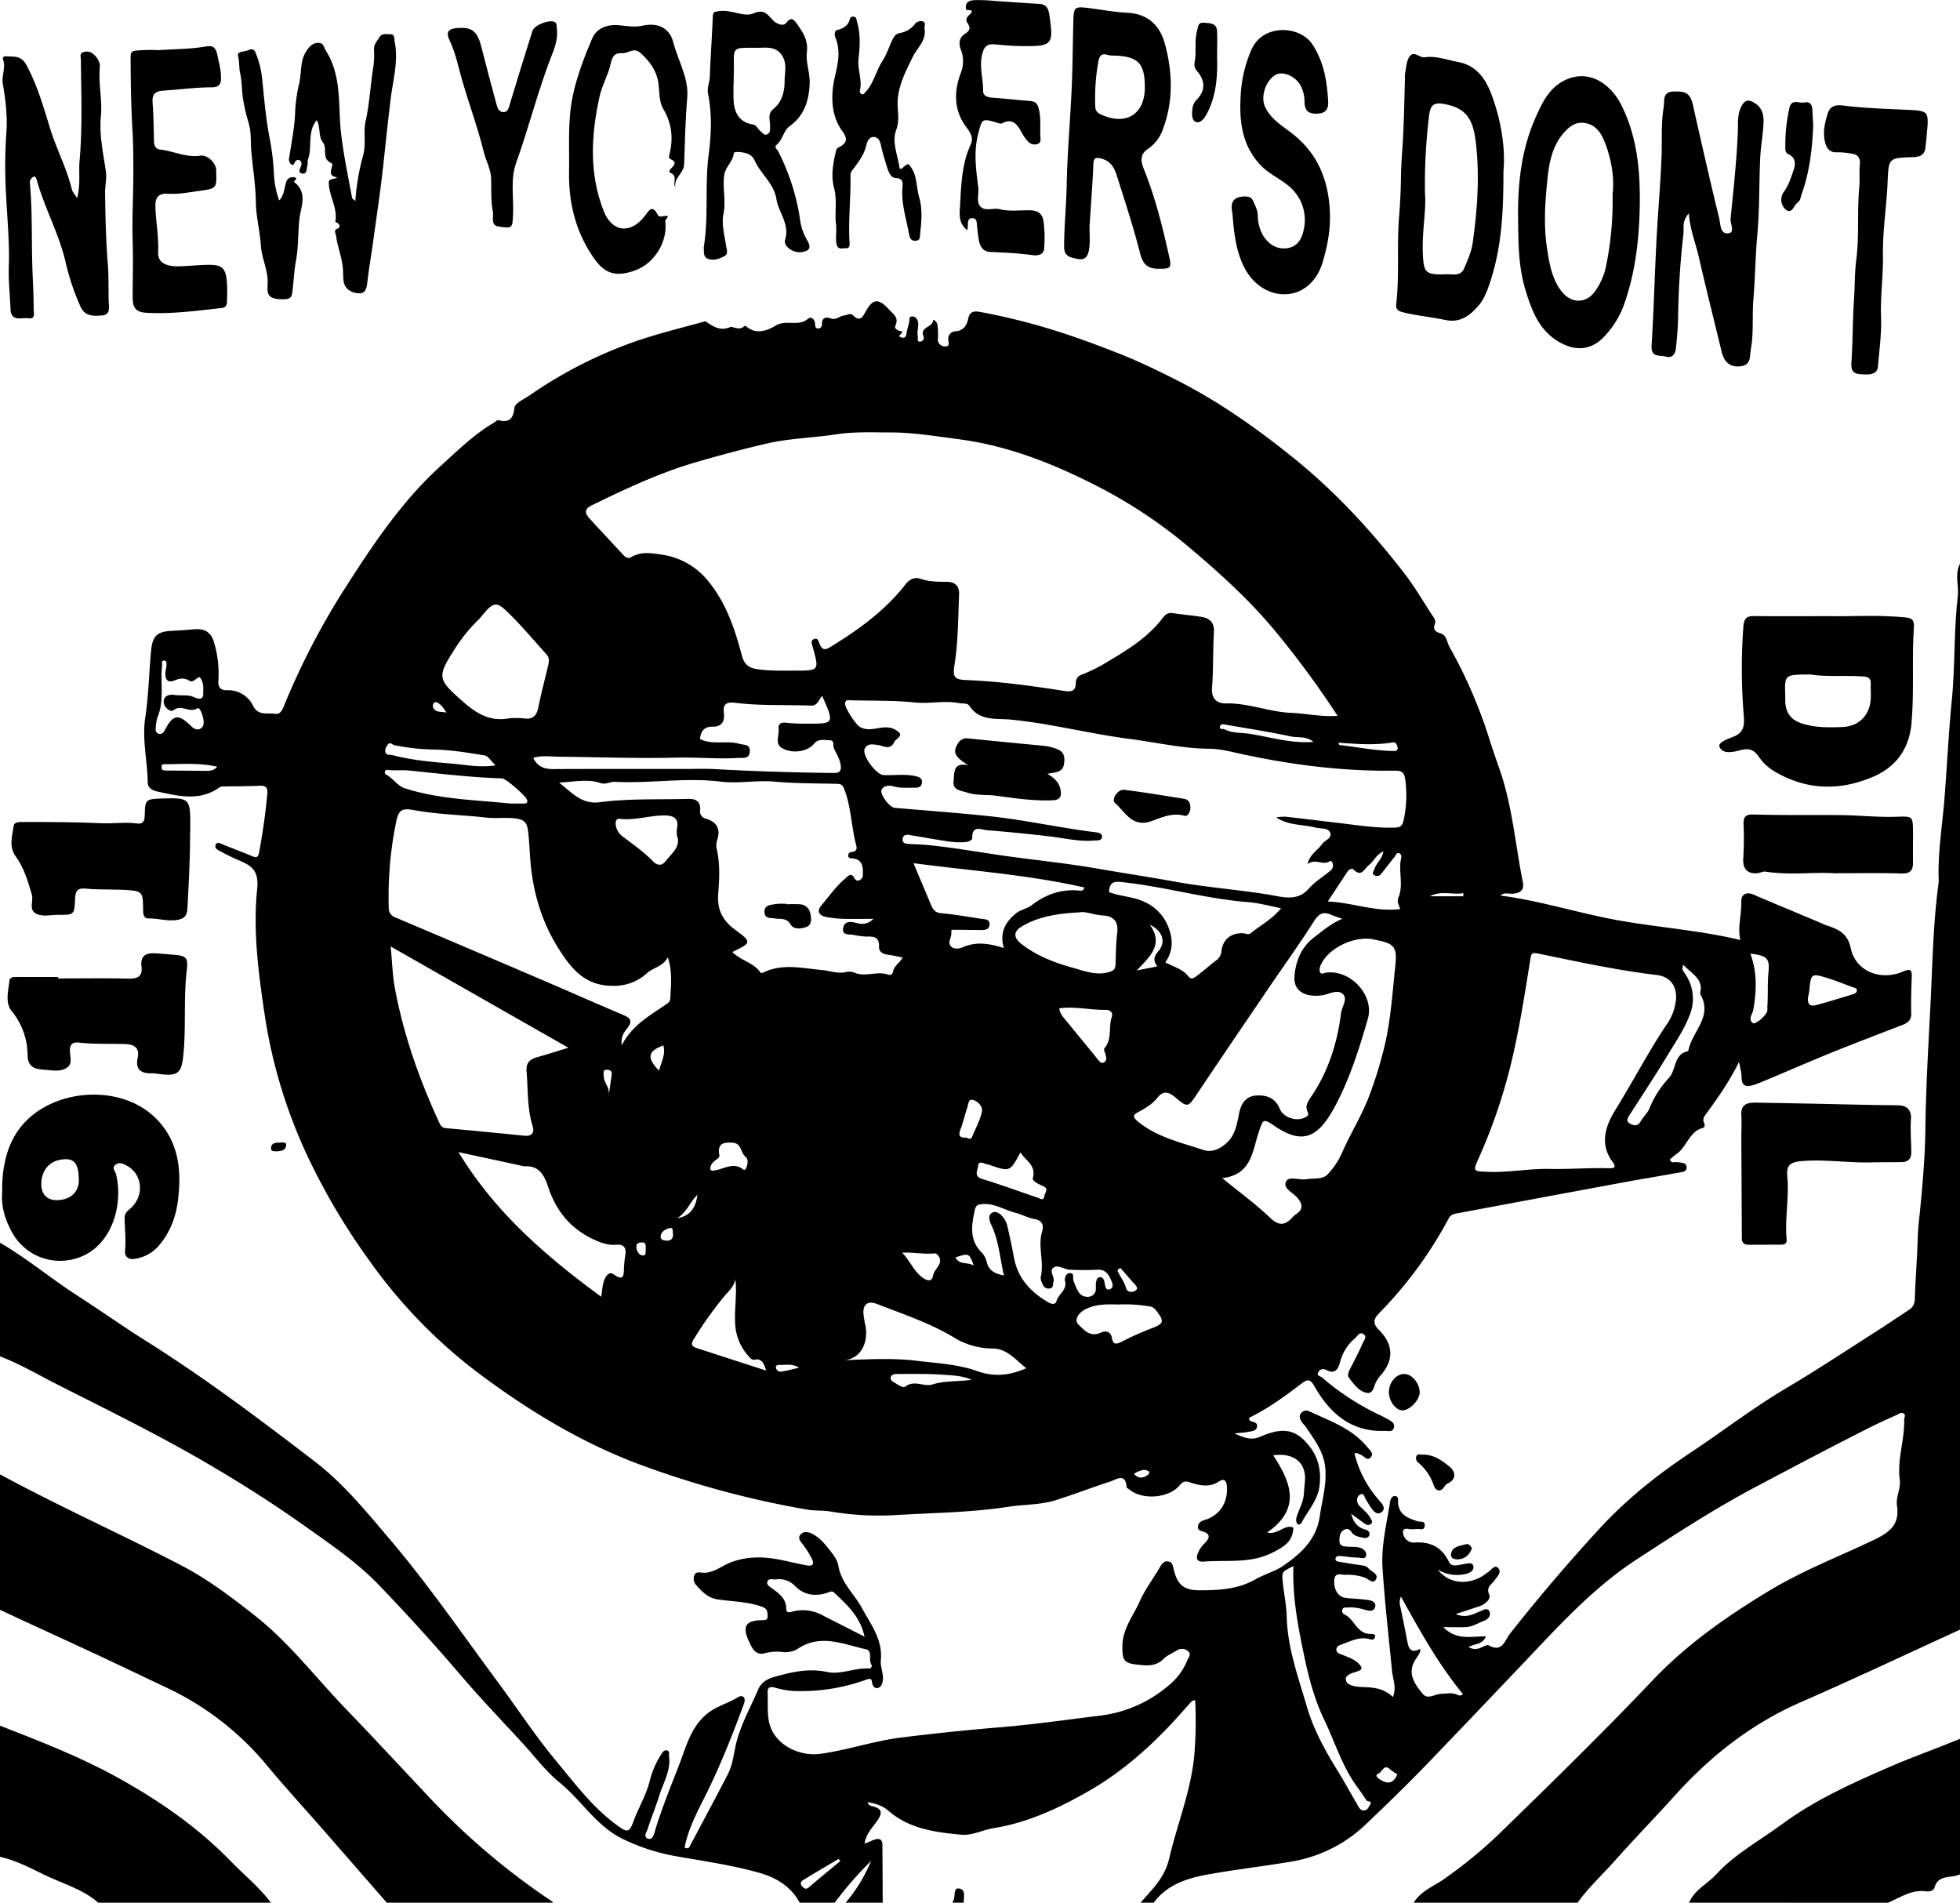 <svg xmlns="http://www.w3.org/2000/svg" viewBox="0 0 897 870.66"><title>911</title><g id="Layer_2" data-name="Layer 2"><g id="Layer_1-2" data-name="Layer 1"><path d="M1,581c12.33,7.16,23.25,16.37,35.22,24.08,10.59,6.82,20.87,14.13,31.53,20.83,26.88,16.88,52.19,35.94,77.33,55.22,13.22,10.14,23.72,23.12,34.47,35.77,17.74,20.88,33.22,43.47,49.51,65.45,8.7,11.73,16.68,24,26,35.24,8.83,10.62,17.14,21.91,28.57,30.15,4.62,3.32,5.42,3.15,7.33-2.07,2.37-6.43,6-12.24,7.6-19.18a40.3,40.3,0,0,1,5.08-11.4c.64-1,1.33-2.11,2.69-1.75s.71,1.64.84,2.54c.95,6.65-2.63,12.22-4.47,18.18-1.57,5.07-3.62,10-5.22,15-.47,1.49-2.31,3.92.21,4.68,2.06.63,2.67-2.31,3.11-3.76,3.13-10.36,7.27-20.35,11.15-30.42,3.11-8.09,5.18-16.75,12.43-22.82,4.34-3.63,9.73-4.88,14.36-7.77,1.91-1.19,3.88-.1,2.72,3.06-4.93,13.37-10.13,26.61-16.38,39.45-4.14,8.51-8.95,16.88-10.77,26.27,1.44.79,2,.19,2.38-.59,5.83-11,11.74-22,17.44-33,2.07-4,2.55-8.56,3.52-12.94,2-9.14,6.72-17.26,10.34-25.79,1.36-3.21,4.24-4.86,7.22-5.7,7.92-2.22,15.78-4.12,24.33-2.29,6.27,1.35,12.68-2,19.19-1.6a1.2,1.2,0,0,0,1.06-1.8c-1.48-2.2.7-6.32-2.5-7-10.13-2.23-20.41-7.08-30.67-.55a10.74,10.74,0,0,1-7.05,1.85,22.85,22.85,0,0,0-8.77.55c-4.2,1.13-5.81-2.8-7.11-5.63-3.12-6.78-1.37-9.41,6-9.52,1.88,0,2.78-.24,2.59-2.34-.17-1.8-.05-2.89-2.56-3.81-6.72-2.45-13.73-2.32-20.58-3.43-4.12-.68-6.79-3.41-9.33-6.25a4.45,4.45,0,0,1-1.13-4.54c.71-2,2.45-1.48,3.82-1.37,5,.38,8.67-3.13,13-4.75,8.18-3.08,16.25-2.59,24.47-.77,3.4.75,6.81,1.51,10.22,2.18,2.64.52,3.6-.6,2.37-3a41.89,41.89,0,0,0-3.92-6.32c-1.16-1.52-2.76-3.08-1.31-4.77s3.72-1.27,5.57-.27c3.45,1.84,5.89,4.86,8.22,7.86,1.5,1.94,3.17,4.2,3.54,6.51,1.26,8,7.35,13.07,10.88,19.63,4,7.34,9.49,14.4,8.57,23.68-.31,3.11,1.33,6.13.91,9.36-.22,1.7-.91,3.14-2.38,3.44s-2.39-1.1-2.54-2.53c-.21-2.13-1.24-1.78-2.72-1.27a87.33,87.33,0,0,1-33.74,5.11,42.13,42.13,0,0,1-8.2-1.55c-2.17-.55-3.26.07-3.14,2.35.23,4.3-.24,8.57.56,12.91,2,11,14.1,16.4,23.49,15.1,12.51-1.72,24.48-5.89,37-7.46q22.92-2.86,45.93-4.75c15.17-1.27,30.27-3.46,45.4-5.31a59,59,0,0,0,31.26-13.88,28.16,28.16,0,0,0,8.41-11.39c.56-1.4,2.16-2.9.14-4.39a4.26,4.26,0,0,0-5.12,0c-2,1.21-4.28,2.12-5.87,3.72-3.92,3.94-8.67,3-13.19,2.47-5.3-.65-5.63-2.72-5.65-8.06,0-8.09,4.91-13.95,7.89-20.64,2.47-5.54,6.23-10.49,9.32-15.77.9-1.54,1.83-2.9,3.8-2.6,1.81.28,2.05,1.81,2.41,3.35,1.66,7.23,4.58,9.87,12,9.86,8.76,0,17.5-.47,25.47-5,4-2.3,8.71-3.52,12.52-6.1,8.17-5.53,15.33-12,16.91-22.66,1-7,3-13.7,2.63-21.05-.4-8.21-4.9-13.82-9-19.94-.55-.82-1.37-1.46-1.88-2.3-.69-1.14-1.36-2.44-.5-3.74a3.09,3.09,0,0,1,4-1.1c9.41,4.43,19.52,7.81,26.42,16.27,1,1.26,3.27,2.82,1.76,4.68-1.7,2.08-3.14-.56-4.7-1.07-.91-.29-1.69-1.17-2.82-.58a50.12,50.12,0,0,0,11.61,21.8c1.45,1.64,2.78,3.56.71,5.08s-3.58-.52-4.77-2.1c-.8-1.06-1.34-2.31-2.14-3.37s-1-4-3.19-2.38c-1.42,1.05-1.4,3.51.09,5,1.78,1.75,3.75,3.3,5,5.54.46.84,1.21,1.82.22,2.67a2.19,2.19,0,0,1-2.77-.1c-1.81-1.28-3.6-2.61-6.29-4.57,1.21,4.43,3.28,6.34,6.51,7.24,1.18.32,2.19,1.19,1.81,2.54s-1.82,1.45-2.93,1.2c-1.93-.44-4.05-.77-5.23-2.59-.91-1.4-2.09-1.78-3.36-1.07-2,1.1-2.2,3.15-2.15,5.22,0,1.75,1.29,2.29,2.64,2.44,2.14.26,4.36,0,6.44.47,1.62.35,3.33,1.73,3.16,3.43-.2,2.18-2.42,1.2-3.69,1.18-2.79,0-5.57-.5-8.35-.72-.85-.06-1.9.22-2,1.1-.2,1.32,1,1.44,2,1.6,3,.47,5.91,1,8.87,1.41,1.5.22,3.18.25,4.14,1.46,1.33,1.67,5,2.6,3.43,5.21-1.36,2.33-3.45-.45-5.21-.95a23.15,23.15,0,0,0-8.34-1.24c-2.08.19-5.36-1.62-5.49,2.8s2,7.52,5.79,7.86c2.81.25,5.63.37,8.43.71,2.12.25,5.17.61,4.5,3.31s-3.56,1.62-5.66,1.06a20.46,20.46,0,0,0-6.91-.79c-.94.08-2.13-.23-2.47,1.08a1.84,1.84,0,0,0,1,2.12c4.66,2.14,5.74,9.14,12.18,8.91.71,0,2.32,0,1.73,1.64-.45,1.2-1.53,1-2.55.72-4.55-1.25-8.44,1-12.49,2.38-1.26.42-2.69,1-2.56,2.63.11,1.35,1.49,1.7,2.54,2.12,2.77,1.1,5.67,2,7.79,4.24,1.37,1.46,2,2.52-.8,3.43-2.11.69-5.8,1.56-5.15,4.11.59,2.36,4.24,2.87,6.89,3,5.19.18,10.29.4,14.58,4.6,1.8-4.24,0-8.06-.37-11.81-1.53-15.68-3.32-31.32-4.35-47.08-.67-10.28,1.76-19.67,3.27-29.41.24-1.59.64-3.89,2.64-3.64,1.74.22,1,2.46,1.27,3.88.81,5,4.8,6.3,8.82,7.64,1.23.41,3.51-.39,3.3,2-.23,2.71-2.56,1.2-3.95,1.59-.31.09-.68-.07-1,0-1.72.51-4.77-1.29-5,1.23a4.94,4.94,0,0,0,4.81,4.93c7.59-.58,12.88,1.88,16.28,8.92,1.17,2.42,4.06,1.33,6.39,1,1.62-.25,4.36-1.25,4.74.92.43,2.44-2.51,3.41-4.42,3.7a17,17,0,0,1-11.92-2.2c4.91,6.29,13.07,7.23,20.2,3.18,1-.57,1.9-1.34,2.89-2,1.45-.9,2.86-3.55,4.52-1.94,1.92,1.87-.35,3.94-1.51,5.6-1.44,2.06-4.13,3.1-2.45,6.84.8,1.78-2,4.29-4.58,5.14l-10.76,3.55c4.48,2,7.84.13,11.08-1.24,1.64-.7,3.39-1.78,4.28,0s-.56,3.62-2.37,4.3c-2.79,1-5.38,2.79-8.45,2.92s-6,0-10.28,0c6.14,6.23,12.89,4.17,19.49,4.21-1.45,3.92-5.11,3.2-7.9,4.93a5.68,5.68,0,0,0,5.52.28c1.24-.48,3-1.53,3.73-1.08,6.15,3.57,7.48-2.54,9.59-5.22q19.7-25,41.26-48.4c12.2-13.24,26.2-24.41,41.16-34.35s29.12-20.88,44.57-30c13.13-7.77,25.86-16.2,38.73-24.4,5.59-3.56,11.09-7.27,16.62-10.93a5.61,5.61,0,0,0,3-4.82c.27-9.14,1.06-18.26,1.32-27.42.11-4.07.55-8.36,1-12.54,1.29-12.89,2.4-25.79,2.55-38.75.23-19.05,1.4-38.07,2.35-57.07.92-18.36,1.19-36.82,3.7-55.1a12,12,0,0,0,0-2c-.35-12.41,1.75-24.63,2.71-36.94,1.15-14.83,1.86-29.7,3.31-44.49,1.55-15.86.94-31.83,2.74-47.65.57-5-1.58-10.28,1.17-15.13V758c-24.2,11.06-48.26,22.44-72.64,33.09C802.73,801,784,815.71,767.57,833.9c-9,10-18.49,19.71-27.45,29.82C734.42,870.15,728,876,723,883H648c3.28-5.44,9.4-7.6,14.14-11a213.31,213.31,0,0,0,24.16-19.73c24-23.36,48-46.76,71-71,15.79-16.58,34.15-29.41,53.48-41.07,15.06-9.08,31.53-15.48,47.38-23,7.17-3.42,12.4-6.8,11-16-.57-3.71,1.8-7.85,1.29-11.59-1.3-9.49,2.32-18.49,2-27.82,0-.89.92-1.87-.23-2.61s-1.9,0-2.79.44c-4.07,1.88-8.18,3.65-12.18,5.67-17.48,8.8-34.78,17.94-52.08,27.1C786.06,702.45,768,714.2,749.91,726c-19.91,13-35.8,30.63-52,47.67q-21.55,22.7-43.23,45.27c-9.22,9.57-18.75,18.84-28.38,28a64.4,64.4,0,0,1-34.1,17.22c-12.9,2.2-25.92,3.65-38.77,6-9.33,1.72-18.36,4.63-24.43,12.84h-6c5.27-6.2,11-11.15,13.14-20.46,3.68-15.66,9.91-30.77,11.44-47a193.56,193.56,0,0,0,.41-25.17c-.88.2-1.28.17-1.46.36-1.24,1.31-2.44,2.66-3.63,4-12.66,14.48-26.88,27.57-43.42,37.06-13.47,7.74-27.9,14.59-43.73,17.09-5,.79-9.73,3.5-15,3-11.9-1.13-23.66-2.66-33.24-11-2.54-2.22-5.84-3.27-9.41-3.89.39,1.68,1.58,1.7,2.45,1.94,4.2,1.19,4.35,3.07,1.95,6.55-2.15,3.11-5.17,5.93-5.82,10.56,2-.83,3.42-1.58,4.95-2,2.1-.65,3.19.32,3.21,2.47.06,8.85.09,17.69.14,26.54H388a73.1,73.1,0,0,0,11.67-19.19A170.62,170.62,0,0,0,383,883H367c-4.06-7.4-10.74-11.47-18.5-13.67-12.13-3.42-24.62-5.24-37-7.39a92.75,92.75,0,0,1-25.88-8.3C273.72,847.71,267,836,257,827.94c-6.13-5-11-11.52-16.35-17.39-9.53-10.39-19.33-20.56-28.49-31.28q-18.27-21.36-37.72-41.6c-10.19-10.6-22.3-18.74-34.24-27.22-15.16-10.76-30.83-20.62-46.88-29.92-21.41-12.39-43.63-23.27-65.69-34.44C18.8,641.62,10.28,636.54,1,633ZM592.94,729c-5.19,2.54-5.32,2.55-4.9,7.07.49,5.27,1.7,10.51,1.82,15.79.31,14.5,5.31,27.94,9.27,41.56,3,10.17,8.06,19.56,13.67,28.6,3.4,5.5,6.51,11.17,9.75,16.77.6,1,1.24,2,2.6,2,1.67,0,2.11-1.48,2.82-2.53,1.31-1.94-1.12-1.32-1.61-2.1-1.46-2.38-3.16-4.61-4.78-6.89-6.51-9.16-9.72-19.93-14.52-29.92-4.33-9-6.95-18.61-9-28.35C595.21,757.36,592.41,743.64,592.94,729ZM651,766.87a9.34,9.34,0,0,1-.13,1.48,24.14,24.14,0,0,1-1.5,2.56c-4.88,6.58-1.15,11.91,2.91,16.7,2.16,2.54,5.49-.13,8.29-.19,2.47,0,4.85-.77,7.27.42,1.11.55,2.29.45,2.6-.4-11.29-13.73-19.65-28.91-28.28-44.49-1,2.2-.48,3.74-.13,5.35,1,4.82,2,9.67,2.91,14.52C645.57,766.09,646.14,769.28,651,766.87Zm-254.35-5.6c-1.94-9.25-8.07-14.58-13.89-20.14-.87-.83-1.59-.49-2.63-.12-5.54,2-10.87,1.47-15.14-2.78a10.12,10.12,0,0,0-8.94-3.16c-1.37.16-3.34-.75-3.89,1.14-.41,1.42,1.24,2.26,2.24,3,3.23,2.41,6.47,4.65,6.44,9.38,0,2.09,1.77,1.49,3,1.16a18.45,18.45,0,0,1,13.43,1.67ZM385.61,863.93l-.83-.93c-5.22,3.09-10.46,6.13-15.63,9.31-1,.61-2.46,1.5-1.09,3.13.94,1.12,1.79,1.7,3.26.43C376,871.8,380.83,867.9,385.61,863.93ZM640.5,824.26a21.79,21.79,0,0,1-3.16-2.16c-3-2.89-3.78,1.21-5.57,1.88-1.58.59-.55,1.76.55,2.5C635.86,828.87,638.68,828.71,640.5,824.26Z" transform="translate(-1 -12.34)"/><path d="M1,687c27.31,14.83,55.72,27.47,83.26,41.82,11.93,6.22,22.67,14.41,33.26,22.72,15.78,12.39,27.86,28.36,41.65,42.68,13,13.49,25.73,27.25,38.58,40.89a322.14,322.14,0,0,0,56.07,47.43c.11.07.12.3.18.46H178q-14.87-17.06-29.74-34.11c-8.17-9.34-16.58-18.48-24.51-28A132.57,132.57,0,0,0,78.05,785c-10.65-5-21.26-10.15-31.94-15.13C31.1,762.87,16,756,1,749Z" transform="translate(-1 -12.34)"/><path d="M1,802c18.21,7.12,36.48,14.15,53.62,23.63,19.05,10.53,36.88,22.8,52.12,38.53,6.09,6.27,13,11.81,18.26,18.84H46c-7.24-6.28-16.5-8.73-24.87-12.83C14.65,867,8.16,863.61,1,862Z" transform="translate(-1 -12.34)"/><path d="M774,883c2.48-5.93,8.43-8.58,12.49-13,8.52-9.34,19.72-15.29,29.77-22.72,15.27-11.29,32.4-19,49.56-26.43,10.56-4.59,21.5-8.43,32.18-12.82v62c-4,2-10.07-.24-11.74,6.27-.24.93-2,1.76-3.46,1.52-6.76-1.06-12.07,2.8-17.8,5.21Z" transform="translate(-1 -12.34)"/><path d="M437,883a3.58,3.58,0,0,1,.28-.93c1.1-1.84-.15-5.83,2.52-5.56,3.29.32,2.28,4,2.2,6.49Z" transform="translate(-1 -12.34)"/><path d="M796.86,498.24c-4,8.29-9.16,15.71-14.45,23-1.12,1.56-2.68,3.05-1.36,5.34.24.41-.09,1.71-.34,1.77-6.63,1.5-7.6,8.81-12.49,12.07a37.54,37.54,0,0,0-3,2.5c.71,2,2.29,1,3.42,1.22,1.74.33,4.16,0,4.24,2.4.07,2.13-2.29,2.15-3.82,2.43-8.13,1.5-16.3,2.8-24.43,4.3q-38.8,7.18-77.6,14.45a4.19,4.19,0,0,0-3.23,2.55,188.17,188.17,0,0,1-30.69,42c-2.52,2.65-4.94,4.76-1,8.68,6.77,6.76,6.92,14.16.21,21.35A17.09,17.09,0,0,0,631.2,644c-1.51,2-1.38,6.2-4.58,5.72-3.61-.55-6-4-8.21-6.86-1.08-1.44,0-3.18.76-4.69,1.88-3.72,3.86-7.39,5.49-11.21.51-1.18,2.07-2.86.46-4.05-1.88-1.39-3,.93-4,1.82a21.06,21.06,0,0,0-6.77,10.65c-.95,3.63-2.39,6-6.59,3.75a2.54,2.54,0,0,0-3.45,1.14c-.94,1.6,1,1.78,1.74,2.41a114.9,114.9,0,0,0,26.22,17.08c1.36.63,2.68,1.34,4,2.08s3.17,1.63,2.66,3.71c-.56,2.3-2.59,1.5-4.12,1.56-15.31.59-25.09-7.9-32.14-20.22-1.94-3.41-3.08-3.69-6-1.45-7.64,5.81-15.37,11.5-24,15.68.06.5,0,.91.15,1.09,1.06,1.1,3.78.55,3.47,2.9s-2.76,2.12-4.39,2.5c-1.88.44-3.91.28-5.89.75,3.7,1.47,7.07,3.35,11.49,1.51,6.66-2.78,13.57-5,19.94,1.14s8.57,13.13,7.38,21.67c-.89,6.4-5.26,10.94-8.08,16.31-.44.85-1.58,1.28-2,.71a3.58,3.58,0,0,1-.45-2.79c1-3.65,3.15-6.89,3.42-10.86.14-2,.31-4,.5-5.94.67-7.19-3.79-13.26-14.52-11.83,8,12.21,13.1,24.32-2.79,35.33,5.15,1.22,7.94-4,12-2.24-.18,6.36-4.23,8.73-9.39,11.37-10.22,5.22-21,3.36-31.54,4.17-3.17.25-3.84-1.42-2.66-4a11.83,11.83,0,0,1,2.39-3.75c2.92-2.82,4-5-1.16-6.31a1.79,1.79,0,0,1-1.22-2.39c.4-1.68,1.67-2.18,3.22-2.66,6.88-2.14,10.54-8.17,9.94-15.49-.23-2.71-1.5-3.44-3.46-2.14-4.43,2.94-9,2-13.36.52-2.34-.81-3.31-.43-4.88,1.43-4.88,5.83-16.89,6.69-22.76,1.94-.51-.41-1.4-.82-1.44-1.28-.48-6.55-4.52-3.47-7.33-2.55-8.32,2.71-16.5,5.85-24.83,8.51-7.16,2.28-14.75,2-22.11,3.12-16.58,2.55-33.36,2.73-50,3.69a132.91,132.91,0,0,1-31-1.51c-3.57-.64-7.32-.28-10.89-.91a430.35,430.35,0,0,1-76.48-20.58c-27.13-10.12-51.37-24.94-74.16-42a234.74,234.74,0,0,1-50.2-52,297.62,297.62,0,0,1-26.45-44.27,233.37,233.37,0,0,1-20.83-66.45c-2.9-19.43-5.62-39.11-3.6-58.7.84-8.1-2.27-10.55-8.11-13-3.08-1.27-6.05-2.79-9-4.36-1.09-.58-2.65-1.42-1.82-3,.72-1.34,2-.49,3.08-.05,4.47,1.8,9,3.49,13.43,5.35,2.12.89,2.87.72,3.35-1.89,1.61-8.81,2.89-17.65,3.7-26.57.25-2.73-.58-3.87-3.53-3.72-5.61.29-11.22.23-16.83.34a2.66,2.66,0,0,0-1.41.34c-9.07,6.58-18.8,4.05-28.46,2-2.18-.46-4.46-1.6-4.49-4.06-.12-9.95-2.65-19.83-1.13-29.8,1.54-10.16,1.7-20.43,2.67-30.64.64-6.64,2.69-8.72,9.31-9.05,3.47-.17,7-.42,10.41-.73,4.79-.43,7.82,1.36,9.16,6.24a49.63,49.63,0,0,1,1.91,17.24c-.25,3,1,4.48,3.82,4.42a12.59,12.59,0,0,1,12.06,7.13c2.42,4.77,6.61,3.09,10,3.65,2.88.48,3.72-2.59,4.71-5a336.5,336.5,0,0,1,27.75-53.07c12.83-20,26-39.65,43.77-55.68,7.7-7,15.15-14.34,24.26-19.61.57-.34,1.2-1.16,1.64-1,4.92,1.19,6.93-.3,7.49-5.69.22-2.1,4.37-3.9,6.87-5.63A202.65,202.65,0,0,1,287.81,170c11.44-4.29,23.35-7.2,35.14-10.39.32-.08.76-.31,1-.18,3.41,2.22,6.48,4.6,11.25,2.57,1-.44,4.1,1.79,6.29-.29a1,1,0,0,1,.94-.12c4.54,4.2,10.08,1.88,13.49-.21,4.92-3,10.51.65,14.9-3.2,1.33-1.16,3.05.16,3.19,2.26.06,1,.06,2.16,1.39,2.23a1.77,1.77,0,0,0,1.77-2c-.08-3.13,2-3.35,4-2.63,2.48.93,4-1.09,6.08-1.32,1.44-.15,3-1.33,4.21-.06,3.2,3.24,4.47.5,5.72-1.79,3.24-5.92,5.94-6.1,10.61-1,2,2.22,4.72,3.76,3,7.48-.63,1.35.77,2,1.88,2.39.57.18,1.62,0,1.07.91s-2.31,1.57,0,2.17c1.46.38,1.95-.67,2.15-2,.24-1.63.76-3.21,1.15-4.81.29-1.16-.33-3.1,1.79-2.83,1.69.22,2.39,2,2.4,3.34,0,2-.58,3.93-.18,5.93.17.84-.56,2.35,1,2.21a1.76,1.76,0,0,0,1.54-2.55c-1.69-4.22,4.19-3.83,4.48-7.2.07-.82,1.77.89,1.91,1.84a29.76,29.76,0,0,1,.28,6.39,3.15,3.15,0,0,0,3.11,3.71c2.64.29,1.6-2,1.61-3.22a3.37,3.37,0,0,1,3.3-3.68c3.68-.27,5.25-2.87,5.79-5.64.75-3.9,3.22-3.63,5.8-3.17a296.58,296.58,0,0,1,45,12.15c5.92,2.06,11.77,4.29,17.61,6.58,9.2,3.59,18.07,7.87,26.88,12.34,19.55,9.9,37.23,22.41,54.26,36.21,18.85,15.27,35,32.9,49.78,51.88,5,6.38,9,13.48,13.52,20.24.65,1,1.24,2,.76,3.24-.88,2.39-.08,3.65,2.47,4.33,3,.82,3,4.12,4.25,6.34a219.82,219.82,0,0,1,18.14,41.85c1.54,5,3.36,10,5.06,15,5.58,16.43,6.92,33.69,10.31,50.54.73,3.59-.87,5.16-4.52,5.45-1.89.15-4.07-.77-5.66.86,18.49,2.41,36.32,8.24,54.71,11.47s37.14,4.53,55.09,8.88c-1.47-5.22.53-11.45.39-17.72-.07-3.08,2.18-4.53,5.58-3.07,9.59,4.12,19.24,8.1,28.87,12.14,1.69.71,3.33,1.53,5.06,2.11,5.22,1.75,9.17,3.65,10.6,10.38,2.21,10.42,13.54,15,23.89,10.59,3.77-1.61,4.11-.52,4,2.79-.24,5.48-.37,11-.24,16.46.09,3.83-2.75,4.7-5.28,5.66q-12.55,4.8-25.06,9.72c-13,5.1-25.67,10.75-38.53,16.06-1.07.44-2.16.87-3.26,1.2-3.28,1-5.56.66-5.51-3.68C798,502.78,797.25,500.51,796.86,498.24ZM613.13,339.89a425,425,0,0,0-28.52-38.77c-11.09-13.41-23.84-25.12-37.07-36.37a225.29,225.29,0,0,0-41.38-28.39c-21-11-42.8-20-66.55-23.05-10.47-1.37-20.91-3.13-31.52-3.09-8,0-16-.39-24,.82-10.79,1.65-21.75,1.84-32.47,4.33s-21.49,5.39-32.14,8.49c-16.62,4.84-32.13,12.14-47.58,19.68-3.6,1.75-3.3,3.64-1.08,6.07,5,5.48,10.11,10.93,15.17,16.38,1.05,1.14,2.25,2.27,3.88,1.3,4.46-2.67,9.31-1.85,13.9-1.17a33.35,33.35,0,0,1,21.49,12.3c8.13,10,12.08,21.86,15.3,34,1.05,3.94,3.13,5.51,6.74,6.08,5.8.92,11.62.71,17.44.72,11.22,0,11.24,0,8.15-11-.38-1.35-1-2.79.65-3.44,1.88-.75,2.11,1.22,2.57,2.28,1,2.33,2.17,3,4.53,1.55,13.05-7.92,25.34-16.75,34.82-28.92,1.95-2.51,4.31-3.37,6.94-2.46,3.9,1.34,7.83,1.32,11.82,1.34,3.82,0,5.89,1.89,5.71,5.88-.46,10.67-.41,21.38-2.08,32-.9,5.69-.17,6.87,5.5,7.09,14.58.57,29,2.54,43.39,4.75,3.45.53,6.75,1.39,6.64-4a3.56,3.56,0,0,1,2.26-3.06,78.4,78.4,0,0,0,9.42-4.39c9.62-5.78,19.47-11.26,26.81-20.14,1.48-1.78,2.66-4.31,5.89-3.8,4.25.68,8.55,1,12.8,1.67,3.84.61,6.25,2.34,6,7-.5,8.46-.21,17-.87,25.42-.41,5.24,2.39,7.32,6.47,7.23,10.11-.2,19.51,3.8,29.45,4.32C598.61,338.75,605.56,340.49,613.13,339.89Zm-28.07,46.49a22.2,22.2,0,0,1,4.2-.32c7.73.84,15.45,1.81,23.18,2.73,8.86,1,17.69,2.51,26.68,2.27,2.49-.07,3.62-.49,4.24-3.34a53.67,53.67,0,0,0,.82-18.14c-.4-3.38-1.18-4.63-4.67-4.58-24.14.34-47.9-2.69-71.46-7.88-4.45-1-9-2.12-13.69-2.16-12.45-.1-24.63-3-36.92-4.56-18-2.36-35.72-7-53.91-8.78-6.35-.63-14.17.86-18.79-6.2-1-1.52-3-1-4.63-1.3-6.75-1.36-13.5.36-20.32-.32-9.73-1-19.59-.77-29.39-1-1,0-2.43-.52-2.64,1.36-.23,2.06,4.9,9.82,6.84,10.87,3.94,2.16,7.84.14,11.74.16a8.42,8.42,0,0,1,6.23,2.44c1.46,1.7-1.62,2.76-2.35,4.31-1.83,3.91-4.9,1.65-7.42,1.31s-4.92-.81-6.07,1.75c-1.34,3,5.26,11.81,8.59,12,5,.24,10-.65,14.91.57,1.52.37,2.94.94,2.71,2.93s-1.68,2.32-3.27,2.29c-3.32-.05-6.63.32-9.92-.65-1.91-.57-4.28-.32-5.29,1.55s3.58,8.1,6,8.31c14.67,1.29,29.35,2.32,44,3.9,16,1.73,31.62,5.26,47.53,7.22,1.37.17,3.54.41,3.34,2.26s-2.22,1.47-3.7,1.59c-6.69.59-13.15-1.05-19.72-1.83q-14.55-1.74-29.18-2.89c-2.64-.21-6.84-2.55-6.78,3.48,0,1.35-2.2,1.94-3.68,2a38.29,38.29,0,0,1-6.94-.3c-6-.89-12.05-2-18.08-3-1.39-.22-2.82-.14-3.13,1.58-.39,2.18,1.25,2.41,2.82,2.51,2.65.18,5.31.21,8,.46,10.87,1,21.61,2.89,32.41,4.49,15.55,2.3,31.24,3.75,46.72,6.48,11.53,2,23.13,3.74,34.65,5.83,14.29,2.61,28.87,3.64,43.25,6,6.11,1,12.7,3.28,18.09-2.89,2.69-3.07,6.37-5.28,9.56-7.93a3.2,3.2,0,0,0,1.31-3.52c-.21-.69-.76-1.44-1.36-1-3.21,2.15-6.57-1.51-10.19,1.33,1.12-4.72,4.7-6.28,6.58-9.08,1.24-1.87,4.83-2.7,3.78-5.31-.93-2.34-4.2-1.73-6.47-2.29C597.21,389.49,590.76,390.21,585.06,386.38Zm183,82.16c0-5.74-3.24-9.39-8.9-10.05-18.23-2.15-36.15-6.09-54.1-9.78-3-.61-3.27-.06-3.68,2.49-2.56,16-5,31.88-8.81,47.66a249.28,249.28,0,0,1-14.9,43.59c-2.65,5.93-2.53,5.84,4.2,6.12,9.51.4,18.87-1.54,28.42-1.34,8.69.2,17.43-.52,26.17-.33,1.66,0,5.09.52,2.57-2.86-6.37-8.53-2.93-17.09,1.42-24.1,7.89-12.73,14.78-26.06,23.13-38.53A24,24,0,0,0,768.1,468.54Zm-354-18a59.82,59.82,0,0,0-6.21-1.25c-2.44-.22-4.65-1.16-4.55-3.65.19-4.88-2.72-4.77-6.13-4.73a44.36,44.36,0,0,1-5.89-.82c-2.07-.25-5,.19-4.41-3.1.51-3,3.12-3.1,5.58-2.42,2.72.76,5.29,1.09,8.34-1.77-5.1,0-9.24.1-13.37,0a49.24,49.24,0,0,1-8.4-.87c-3.05-.63-4.46-2.52-2.1-5.3,3.52-4.16,6.65-8.68,10.86-12.23,1.35-1.14,2.71-3.07,4.26-.22.56,1,1.29,1.49,2.41.87a2.48,2.48,0,0,0,1.45-2.36c.06-3.67,0-7.12-4.9-7.57-.8-.07-1.76-.08-1.79-1.24a1.52,1.52,0,0,1,1.49-1.66c2-.17,2.67-1.18,2.17-3-2.27-8.45-2.26-17.37-5.45-25.66-.77-2-1.43-2.49-3.33-2.54-9.51-.23-19.06-.15-28.52-1-8.27-.78-16.51,1-24.64,0-16.23-2-32.37.9-48.55.09-2.28-.11-4,1.45-6.87.47-5.61-1.9-11.71-.43-18.64-.14,6.19,4.91,10.45,10.06,18.55,9,13.44-1.78,27.07-1.14,40.61-1.53,3.63-.1,5.76,1.37,5.38,5.31a3.24,3.24,0,0,0,2.6,3.7c5.07,1.58,6.93,4.73,5.17,9.93a7.53,7.53,0,0,0-.17,3.94c1.57,6.75,1.23,13.64.69,20.37-.58,7.43,1.92,12.39,7.86,16.73,7.59,5.55,7.33,5.9-1.41,10.09,3.79,3.89,9.63,4.77,12.76,9.23.41.59,1.09.32,1.76,0,8.65-4.06,17.63-1.8,26.44-1,3.53.33,6.95,1.7,10.63,1.05a7,7,0,0,1,3.91,0c5.23,2.52,10.81-.87,16,1.15a1.61,1.61,0,0,0,2-1.19C410,454.43,412.52,453.2,414.11,450.52Zm-107.49-.1c-2,4.15-6.59,4.57-9.54,7.26-5.52,5-12.3,6.56-19.83,5.44-10.43-1.56-16-9.49-20.8-17.09C249,434.24,245,421,243.78,406.83c-.42-4.9-.53-9.88-1.2-14.8-.55-4-2.63-4.79-5.82-5.18-4.39-.54-9,.1-13.11-.37-11-1.26-22.14-1.39-33.07-3.41-5.92-1.1-7.18-.09-8.39,5.85a170.7,170.7,0,0,0-3.28,38.55,4.57,4.57,0,0,0,3.23,4.76Q217,447,251.76,461.89c11.59,5,23.11,10.07,34.72,15,3.29,1.39,4,2.87,1.65,5.88-1.4,1.81-3.13,3.8-2.57,7.86,5-9.61,13.46-13.86,21-19.21a3.08,3.08,0,0,0,1.21-2C308.05,463.1,308.79,456.8,306.62,450.42Zm-126.78-5c.7,7.17.85,13.27,1.95,19.2,4,21.43,11.22,41.81,20.35,61.56.61,1.32,1.25,2.21,2.83,2.36,12,1.12,24,2.25,36,3.48,3.54.37,4.75-1.41,3.85-4.34-2.53-8.22-2.11-16.7-2.78-25.09-.34-4.14,1.67-5.59,5-6.54,4.32-1.22,8.61-2.6,14.14-4.28Zm435.6-12.65c-2.14-.74-3.54-1.1-4.82-1.7-3.59-1.66-5.78-1.05-8.13,2.66-6.36,10.08-13.37,19.75-20.08,29.62-11.19,16.47-22.4,32.93-33.48,49.47-4.18,6.24-4.28,6.48-10,1.65-3.06-2.59-5.53-3.2-8.28.27-2.31,2.92-5.51,4.74-8.75,6.5-2.08,1.12-2.77,2-.21,4.17,8.74,7.28,19.52,9.6,29.83,13.06,3.87,1.3,7.29-.1,10.42-2.72,4.51-3.76,5.17-9,6.25-14.22.87-4.17,3-7.57,7.74-7.9s8.79,1.12,10.82,6.1c1.61,3.95,7.52,5.92,11.4,4,1.1-.53,2.09-1,1.34-2.61-1.29-2.67.12-4.76,1.57-6.88,7.92-11.6,12-24.63,13.75-38.4.37-3,3.42-6.75.48-8.93-2.52-1.87-6.28.51-9.51.9-7.75.94-12.8-2.18-12.31-8.7.5-6.78,3-13.17,8.72-17.64C606.21,438.34,610.05,435,615.44,432.74ZM560.36,551.46c7.86,6.41,15.37,11.87,22,18.21,4.29,4.08,7.08,3.14,10.38-.52a8.47,8.47,0,0,1,1.53-1.27c3.26-2.26,2.86-4.58.52-7.39-2-2.42-6.85-4.31-5.21-7.54,1.31-2.58,6.11-.46,9.28-1,3.32-.61,7.41.29,9.78-2.27a35.09,35.09,0,0,0,6.52-9.8c3.82-8.73,8.92-16.81,12.36-25.79A185.89,185.89,0,0,0,634.64,491c2.84-11.82,3.6-24.16,4.89-36.32,1-9.24-.33-10.65-9.53-12.35-.32-.06-.64-.19-1-.25-8.57-1.35-19.61,4-23.24,11.21-.62,1.24-1.18,2.49-.66,3.81s1.65.51,2.54.37c11.21-1.77,22.5,10.24,19.36,21.1-4,13.8-8.34,27.61-15.15,40.25-7.53,14-14.58,17.46-27.18,9-5.78-3.89-5.55-3.56-7.76,3.09C574.15,539.29,573.67,549.94,560.36,551.46ZM377.28,330.78c-1.8,1.88-2,4.58-5.22,4.45-11.56-.47-23.18.16-34.67-1.3-4.55-.57-5.54,1.19-5.11,4.74.48,4-1.21,6.23-4.95,6.18-4.17-.05-5.56,2.11-6,5.64,5.74,2.92,12.13.53,18.05,2.22,2.17.62,5,0,4.76,3.56s-3.14,2.78-5.3,2.91c-9.44.57-18.87-.38-28.35-.15-17.72.43-35.47-.23-53.2-.41-4,0-8.11-.73-12.26.5,2,4.13,5.15,5.17,9.17,5.15,20.15-.11,40.29-.06,60.44-.06,4.67,0,9.34-.16,14,.1,18,1,36,1.56,54.08,1.75,2.91,0,3.35-1.32,3-3.7-.39-2.85-2-5.13-3.11-7.68-.57-1.36.55-3.64-2.11-3.62-2.39,0-4.95-.81-6.93,1.6-2.93,3.57-9.46,4.67-14.3,2.22-4-2-1.53-5.94-1.94-9-.29-2.22,1.06-3.12,3.5-2.81a78.44,78.44,0,0,0,9.46.41C382.89,343.54,382.89,343.51,377.28,330.78ZM234.2,341a41,41,0,0,1,6.47.06c4.26.69,6-1.32,6.74-5.19,1.25-6.15,2.81-12.24,4.3-18.34.48-2,1-3.94-.54-5.66-5.19-5.78-10.21-11.72-15.66-17.26-7.59-7.72-8.22-7.55-15.2,1a12.88,12.88,0,0,1-1.06,1,77,77,0,0,0-10.65,13.51c-7.74,12.12-6.93,13.29,3.81,22.88C219,338.88,225.31,342.75,234.2,341Zm41.95,264.73c.51-3.28.56-5.78,1.58-8.08.86-1.94,2.3-3.49,4.17-2.15,4.26,3.07,4.63.83,4.65-2.81a58.2,58.2,0,0,1,.69-6.43c.39-3.26-1.06-4.64-4.29-4.33s-6.19-.65-9.16-1.93c-11-4.76-18-12.88-21.8-24.19-1.69-5-3.86-10.24-10.85-9.76a7,7,0,0,1-1.92-.38l-28.39-6.13C227.35,566.82,250.54,587,276.15,605.73Zm232.4-185.15c5.22,2,11,2,16.14,4.43a20.83,20.83,0,0,1,11.18,12c2.1,5.64,1.89,10.85-1.57,15.72,3.94,2,8,3.1,10.64,6.48,1.37,1.72,2.83.42,3.92-.4,3-2.3,5.9-4.85,8.92-7.17A5.57,5.57,0,0,0,560,447.5c.66-5.39,4.54-8.4,10-8.1,1.13.07,2.31.83,3.36,0,4.54-3.68,9.86-6.43,13.94-11.46-5.24-1-10-2.39-14.92-2.77-19-1.46-37.42-6.85-56.35-9C511.87,415.67,508.77,415,508.55,420.58Zm-89.49-13.25c2.86,6.78,5.47,13,8.09,19.23.87,2,1.85,3.44,4.61,3.67,6.21.52,12.38,1.68,18.56,2.59,1.6.24,3.62.12,3.54,2.52-.1,2.58-2.18,2.58-4,2.58-3.66,0-7.32-.12-11-.11-.92,0-2.71-.22-2.52.76.44,2.31-1.61,4.59-.44,6.43s4,1.58,5.58.87c6.12-2.77,12.12-1.86,18.92.27-2-7,.6-11.73,5.44-15.74,2.26-1.87,5.19-2.19,7.45-3.93,6.5-5,13.78-7.5,22.08-6.56a1.65,1.65,0,0,0,1.86-1.46C471.69,412.62,445.58,410.84,419.06,407.33ZM387,634.77c11.33-.43,22.59-1.09,33.87.29,9.2,1.13,18.64,1.58,27.29,4.67,8,2.86,15,2,22.53-1.3-4.87-3.77-8.88-9-15.24-9a34.25,34.25,0,0,1-18-5.14c-10.19-6.1-21.29-10-32.32-14.17-2.53-1-6-2.78-7.91-.74s-.77,5.68-.39,8.63c0,.16.14.31.17.47C398.63,626.38,395.18,634.3,387,634.77ZM460.46,596c-1.86-8.05-2.35-16-5.82-23.22-.84-1.74-1.59-4.34.27-5.42,2.11-1.23,4.15.63,5.48,2.38a11,11,0,0,1,1.71,4c1.07,4.67,2.07,9.36,2.94,14.07,1.69,9.16,7.26,15.37,14.93,20,1.59,1,3.9,2.18,4.57-.21.91-3.24,5-5,3.86-9.18-.24-.86.25-3.38,2.07-3.5,2.39-.17,1.35,2.1,1.8,3.33a27.08,27.08,0,0,0,2.14,5,4.76,4.76,0,0,0,4.56,2.5,3.59,3.59,0,0,0,3.41-2.52c.3-1.25,0-2.64.2-3.92.19-1.1.47-2.51,1.93-2.55,1.11,0,1.66,1,1.9,2,.4,1.68.37,4.56,2.81,3.41,1.84-.86.64-3.39-.29-5.24-1.27-2.52-2.94-3.72-5.87-3.57-4.16.22-8.33.18-12.49,0-2.45-.1-5.1-2.29-7.17-1.13-2.73,1.53.55,4.46-.31,6.8-.38,1,.16,2.46-1.4,2.83a2.79,2.79,0,0,1-3.37-1.5c-.56-1.17-1.24-2.63-1-3.76,1.61-6.88-1.46-13.85.61-20.75.79-2.64.28-5-3.41-5.66-3.06-.55-5.92-2.15-9-2.94-5.07-1.31-9.64-4.51-15.26-3.88-2,.22-2.72.66-3.17,2.79-1.49,7-2.6,13.75,3.36,19.5a9.79,9.79,0,0,1,2.19,4.43C453.74,594,456.5,595.21,460.46,596Zm35-166.19c-10.69.55-19.14,1.93-26.7,6.39-4.13,2.44-4,5.21-.22,8.16,6.91,5.37,14.89,8.43,23.23,10.77,5.55,1.54,10.9,3.77,16.91,2,2-.6,2.76-1.43,2.84-3.33.2-4.8.16-9.64.77-14.4.66-5.26-1.53-7.89-6.54-8.15C501.62,431,497.63,429.34,495.46,429.77ZM234.74,380.05h6c1.21,0,1.87-.4,1.43-1.79-.57-1.75-9.63-9.69-11.39-9.74-14.21-.41-28.31-2.16-42.43-3.58-3.11-.31-6.16.08-9.21-.23-.7-.07-1.33-.23-1.77.3a1.13,1.13,0,0,0,.29,1.73c3.23,1.69,5.08,5.18,8.77,6.36C202.14,378.13,218.54,378.38,234.74,380.05ZM641.82,428.3c-.65-1.67-1.6-3.49-.88-5.13,2.51-5.8,0-11.87,1.22-17.71.2-.92.39-2.15-.73-2.63-1.33-.57-1.59.88-2.14,1.55-2.1,2.55-4.07,5.21-6.15,7.77a2.27,2.27,0,0,1-3.11.72c-1.6-1-.17-2,.08-3,.68-2.63,3.41-4.31,4-7.9-3.4,1.5-4.34,4.48-6.51,6.12s-3.49,6-7.31,2c-.5-.53-1.93.1-2.55,1l-9.08,13.77C620.11,425.31,630.52,429.82,641.82,428.3Zm-128.44,181c-5.2-.16-10.17-.31-14.87,1.78-4,1.78-6.07,5.24-4,7.29,2.72,2.68,5.44,6,10.25,3.79,2.37-1.07,4.64-.58,5.16,2.6.49,3,2,2.7,4.22,1.64a145.7,145.7,0,0,1,13.51-6.08c6-2.21,6.42-3.17,2.51-8.27a4.76,4.76,0,0,0-3.69-2A66.37,66.37,0,0,0,513.38,609.26ZM351.61,639.51c-.83-2.91-1.59-4.54-3.62-5.07-1.14-.31-2.21.8-3.56-.61a23.82,23.82,0,0,1-7-16.25c-.35-6.63.95-13.15.09-19.88-.59,3.37-3,5.4-5,7.76a169.92,169.92,0,0,0-13.85,19.4c-1.09,1.71-1.79,3.37.83,4.23C330,632.52,340.42,635.88,351.61,639.51ZM771.33,453.75c-.28,1.58-.49,2-.37,2.19.46.87,1,1.67,1.55,2.5a19.85,19.85,0,0,1,1.76,18.44c-2.52,6.63-6.56,12.45-10.19,18.47-5.46,9-11.28,17.83-17,26.73-.88,1.4-2.25,3.12-.31,4.3,1.52.91,3.65,1.68,5.07-.9,1.11-2,3-3.62,3.93-5.7a45.82,45.82,0,0,1,8.85-14c3.66-3.76,2.2-11,8.84-12.42.11,0,.22-.24.25-.39,1.65-8.66,11.52-15.65,5.29-25.92C780.89,460.26,775.17,458.05,771.33,453.75Zm-460.54-59a20,20,0,0,1,0-3.3c1-4.39-1.31-5.85-5.17-5.95-7-.18-13.87,2.39-21,1.53-1.38-.17-1.93.88-1.85,2.32a7.69,7.69,0,0,0,3.33,5.86c4.73,3.62,9.64,7,13.82,11.33,1.83,1.89,3.94,2.08,5.58,0C308.42,402.82,312.78,399.66,310.79,394.73Zm175,79c.21,2.19,1.4,3.55,2.52,4.92,4.9,6,9.86,12,14.75,18,.85,1,1.64,2.52,3.09,1.85,1.68-.76,1.09-2.53.73-3.91-.24-.94-1-1.89-.28-2.79,3.48-4.18,1.6-9.56,3.23-14.17.72-2.06-1-3.23-2.78-3.2C500,474.58,493,472.74,485.82,473.75ZM92.44,322.18c-1.77.24-2.89,2.86-4.92,1.6-2.28-1.42-4.35-1-6.62-.1-3.21,1.32-4.29-.39-4.21-3.3,0-1.15.44-2.29.51-3.44,0-.94.19-2.35-1.14-2.32s-.77,1.33-.88,2.25c-.88,7.81,1.12,15.87-2.05,23.52a19.19,19.19,0,0,0-.85,5.35,2,2,0,0,0,1.36,2.38c1.26.31,2.12-.37,2.74-1.57,3.78-7.33,6.22-7.77,12.23-1.82,1.52,1.49,3.19,1.76,4.36.9,1.78-1.3,1.28-3.69.78-5.55-.39-1.44-1.4-4.3-2.56-3.56-3.56,2.26-7.18-2.11-10.78.83-1.24,1-4.16-1-4.45-3.46-.41-3.47,3-3.84,4.72-3.57,3,.47,6.27-.22,8.8.92,5.41,2.46,4.43-1.06,4.54-4A8,8,0,0,0,92.44,322.18ZM468,539.66c-4.77,9-4.77,9-14.59,5.58a4.26,4.26,0,0,0-.49-.1c-1.61-.22-4.08-2.08-4.31.87-.13,1.67-2.15,4.61,1.87,5.82,8.57,2.58,17,5.73,25.47,8.58,1,.35,2.75,1.66,3-.79.13-1.46,2.28-3.27-.48-4.48-2-.87-5.21-2.32-4.78-3.84C475.28,545.57,470.46,543.6,468,539.66ZM227.77,362.55c-2.09-2-3.35-4.25-4.94-4.51-7.63-1.26-15.34-2.55-23-2.7a100.3,100.3,0,0,1-18.34-2c-1-.2-1.91-1.73-3-.28-.79,1.07-1.54,2.3-1,3.68s2,.84,3,1.12c8.81,2.29,17.82,3.14,26.84,3.86C213.78,362.19,220.26,363.76,227.77,362.55ZM828.39,469.11c-.11,2.92,1,3.93,4.07,3.09,5.41-1.47,10.77-3.14,16.13-4.77.93-.28,2.1-.61,2.22-1.74.15-1.34-1.15-1.31-2-1.63-3.71-1.36-7.37-2.91-11.14-4.06-7.88-2.41-7.89-2.32-8.67,5.93C828.86,466.92,828.62,467.89,828.39,469.11Zm-26.31-20.38c3.15,8.63,2.86,17.2,1.27,25.88-.34,1.84-2.42,4.06-.21,5.86,1.14.93,6.25-3.42,6.69-5.6a16.31,16.31,0,0,0,0-2c.39-5.13,0-10.27.51-15.43C811,450.75,809.67,449.64,802.08,448.73ZM326.14,547.6c.83.76,1.65.34,2.43.21,4.18-.72,8.28-3.8,12.61-.3.6.47,1.23-.22,1.43-.89.5-1.76,1.15-3.64-.56-5.08-2.18-1.84-1.61-6-5.7-6.29-4.32-.33-7.14.37-6.14,5.66.2,1.07-.86,1.68-1.66,2.28C327.07,544.31,325.86,545.6,326.14,547.6Zm87.76,38c3.67,3.74,5.34,8.71,9.62,11.59,2.25,1.51,4.11,1.43,4.47-1.07.48-3.36,5.91-6,1.63-10a1.31,1.31,0,0,0-.95-.21C423.77,586.38,418.93,585.28,413.9,585.56Zm31.89,58.14c-4.79-2-9-2-13.07-2.32-7.12-.53-14.3-.33-21.45-.35-1.15,0-2.46.36-2.66,1.73-.15,1.11.91,1.75,1.75,2.21,1.58.89,3.77,2.71,5,1.8,4.12-3.16,8.45.27,12.27-.92C433.39,644.06,439.33,644.64,445.79,643.7Zm-2.47-110.77c1,.37,2,1,2.54-.4,1.58-3.83,3.67-7.56,4.52-11.55.5-2.32-1.88-4.78-4.23-5.38-2-.52-2,2.12-2.47,3.53-1.12,3.29-1.87,6.72-3.12,10S440.57,533,443.32,532.93ZM602.07,351.84c-3.38-2.83-7.13-1.81-10.44-2.53-9.86-2.15-19.86-3.61-29.8-5.39-1.05-.18-2.18-.39-2.46.83-.39,1.71,1.24.92,2,1.29,3.67,1.91,7.74,1.5,11.63,2.11C582.47,349.65,591.78,352.61,602.07,351.84ZM100.41,363.21c-8-1.88-15.86-1.19-23.76-1.17-1.39,0-1.7.14-1.7,1.39s.62,1.51,1.86,1.51c6.19,0,12.39.1,18.59.15C97.22,365.1,99,364.91,100.41,363.21Zm426.76,72.22c6.56,9.13.19,14.44-5.91,21l9.37-1.87c-2.07-2.73-1.53-4.58.54-7C534.69,443.37,533.17,438.42,527.17,435.43Zm86.35-83.25c.28.61.38,1.1.54,1.11,8.32.86,16.55,2.68,25,2.68,1.21,0,1.89-.52,1.5-1.84-.33-1.15-.72-2.31-2.27-2.05C630.08,353.45,621.88,352.8,613.52,352.18ZM302.59,502.25c1.1-4,3.13-7.43,2-11.52C297.47,493.32,296.87,496.37,302.59,502.25Zm211.1,90.23-1.33,1.15c1.14,2.79,3.23,5.14,4,8.19.4,1.64,2.45,2.19,4.19,1.16,1.07-.63,1-1.57.17-2.48Q517.17,596.5,513.69,592.48Zm157-170,0-1.45c-4.95.92-10.12-1.33-15.29,1.45Zm-391,90.44c.4-2.78.79-5.56,1.19-8.33.21-1.46.09-2.58-1.83-2.72-2.36-.17-1.75,1.49-1.76,2.68C277.2,507.51,279.93,509.76,279.63,512.87ZM309,577c-.3-.94.44-3.12-1.51-2.68-1.69.38-3.79,1.43-4.12,3.58-.25,1.68,1.16,2.08,2.61,2.14C308,580.14,309.1,579.28,309,577Zm137.66,14.42c-2.16-5.7-2.16-5.7-8.36-3.7C439.94,591.27,443.44,589.66,446.69,591.45ZM310.92,569.77c5.59-.87,8.44-4.34,9.27-10.66C316.62,562.32,315.54,567,310.92,569.77Zm55.76,68.43c-2.81-1.82-5.59-1.32-8.35-1.25-.9,0-2.28-.23-2.24,1.18a2.16,2.16,0,0,0,2.54,1.83C361.34,639.58,364,638.81,366.68,638.2Zm-70.15-54.42c-.19-1.26.53-3.09-2-2.9-1.6.12-2.46.67-2.26,2.39s1.16,3.4,2.8,3.55C297,587,296.3,585,296.53,583.78ZM520,686.79c2.1,2.31,4.12,2,6.2.54.56-.39,1.1-1.23.56-1.64-1.83-1.38-3.71-.45-5.52.28A7.87,7.87,0,0,0,520,686.79ZM205.36,338.38c-1.74-2.42-2.84-4.32-5-4.75-.71-.13-1.59,1.41-1.14,2.41C200.28,338.43,202.53,337.9,205.36,338.38Z" transform="translate(-1 -12.34)"/><path d="M838.83,294.29c8.7.2,21.19-.64,33.66.53,3,.29,4.68.69,4.41,4.68-1,14.75.23,29.57-1.16,44.32-1.06,11.28-7.18,19.49-17.25,23.86-14.68,6.36-29.59,6.45-44-1.55a24,24,0,0,1-8.57-7.48c-2-2.92-4.1-4.08-7.95-3.14-3.31.81-8.26,2.3-10-1.32-1-2.1,3.86-3.77,6.36-4.75,4.86-1.91,5.07-5.44,4.71-9.68a261,261,0,0,1-.19-40.52c.29-4.12,1.6-5.05,5.26-5C814.41,294.39,824.73,294.29,838.83,294.29ZM829.78,321c-12.1,0-12.1,0-11.75,9.6,0,.83,0,1.66,0,2.49.15,5.71,2.75,8.8,8,10.43,6,1.85,12.11,1.74,18.2,1.49,7.62-.32,12.56-5.47,12.93-13.06.11-2.16-.09-4.33,0-6.48.13-2.54-.89-3.43-3.47-3.59C845.07,321.35,836.32,322.11,829.78,321Z" transform="translate(-1 -12.34)"/><path d="M2,558.19c-.32-18,5.42-32.16,20.78-40,17.21-8.83,43.87-6.71,55.4,13.52,5.12,9,5.52,19.15,4.36,29.21-.92,8-3.58,15.39-9,21.58a17.72,17.72,0,0,1-11.16,5.91c-2.92.44-4.35-1.42-4.16-3.58.47-5.06-.1-10.06-.2-15.08,0-1.78.7-2.83,2.19-4,7-5.67,6.27-16-1.18-20-1.57-.85-3.33-1.77-5.08-.49-2,1.44-.19,3,.16,4.41,3.63,14.58-2.44,36.06-21.45,39.27A25,25,0,0,1,6.9,576.93C3.29,570.68,1.46,564.21,2,558.19Zm35.06-5.9c0-6.76-1.72-9.55-6-9.5-6.68.08-11,4.36-11.16,11.16-.13,4.58,2.42,7.48,6.67,7.56C33,561.64,37.06,558.06,37.09,552.29Z" transform="translate(-1 -12.34)"/><path d="M773.91,110c-3.33,3.64-2.15,6.8-2.5,9.62a375,375,0,0,0-2.43,38.2c-.1,4.63-.49,9.26-1,13.87-.28,2.44-1.55,4.76-4.52,3.84-2.67-.83-7,.7-6.61-5.12,1-15.83,1.39-31.7,2.21-47.55.67-12.9,1.83-25.78,2.34-38.68.3-7.63-.27-15.31,1-22.88.45-2.71-.73-6.81,4.23-7.06,6.23-.31,8,1,9.21,6.48,3.9,17.27,7.8,34.54,12,51.73.61,2.49.31,7.27,4.3,6.62,3-.5.64-4.33.86-6.62,1.32-13.29,2.8-26.57,3.33-39.94.15-3.67-.32-7.47,1.49-11.22s3.85-3.4,6.56-1.57c3.91,2.65,3.9,6.7,3.59,10.72-.37,4.76-1.18,9.48-1.41,14.23-.55,11.66-.25,23.34-1.31,35-.91,10-1,20-1.83,30-.58,7.45.21,15-1.13,22.35-.56,3.12.22,7.16-4.31,7.87-4.92.78-7.88-1.58-9.1-6.7-3.45-14.46-7.15-28.88-10.44-43.36C777,123.56,774.47,117.62,773.91,110Z" transform="translate(-1 -12.34)"/><path d="M36.26,103c1.71-6.41.68-11.75,1.15-17,1.37-15.41.76-30.87.6-46.31,0-1.29-.69-2.8,1-3.41a4.46,4.46,0,0,1,4.29.48c2.12,1.58,3.62,4,3.39,6.38-.73,7.52,1.21,14.93.48,22.42-.81,8.36,1,16.54,2.21,24.7C50,94,49,97.46,49.09,101c.18,10.63.36,21.29,1.23,31.87.48,5.84.27,11.63.42,17.44.07,2.51.95,6-2.89,6.36s-7.89.5-9.91-3.8a110,110,0,0,1-7.07-21.2c-3.08-12.86-9.61-24.45-13.09-37.13-.21-.77-.73-1.83-1.66-1.21a3.32,3.32,0,0,0-1.48,2.43c1.34,14.35.66,28.76,1.33,43.12.22,5,.44,9.93.43,14.9,0,1.67,1,4.66-2.35,4.19-3.12-.43-8,1.85-8.24-4.29-.27-6.55-1-13.11-.77-19.64.34-10.66-.7-21.26-1.21-31.86a221.42,221.42,0,0,1,.06-28.8c.62-7.6-.31-15.23-1.61-22.77-.65-3.72,1.53-7.36.1-11.1C2,38.61,2.8,38,3.81,38.11c3.42.26,6.82-.48,9.11,3.71,5.09,9.27,7.93,19.29,11,29.26,2.92,9.5,7.68,18.34,10,28.05C34.21,100.17,35.09,101.06,36.26,103Z" transform="translate(-1 -12.34)"/><path d="M695.78,113.67c-.34-16.75,1.38-33.22,8.44-48.59,2.82-6.14,5.86-12.43,12.57-15.84,11.64-5.9,21.67,2,26.3,11.31,7.09,14.25,8.55,29.49,8.36,45-.2,16.12-2,32-7.61,47.27a41.68,41.68,0,0,1-8.18,13c-5.66,6.49-12.85,7.52-20.48,3.37-9.78-5.32-13.2-14.72-16.18-24.59C696,134.47,695.87,124.08,695.78,113.67ZM739,101.32c.86-7.18-.35-15.23-3.19-22.92-1.63-4.44-3.95-8.87-9.47-9.77-4.54-.74-7.6,2-10.14,5.06-4.62,5.55-6.16,12.73-6.87,19.37-1.16,10.8-2,21.79-.35,32.74,1.1,7.08,2.12,14.07,6.79,20,4.42,5.59,11.34,5.54,15.34-.37a29.73,29.73,0,0,0,4.82-10.89A149,149,0,0,0,739,101.32Z" transform="translate(-1 -12.34)"/><path d="M499.72,114.64c-.29,3.94.37,7.86-.32,11.88-.6,3.57-2.06,4.86-5,4.32S488,130,488,125.39c0-9.48,1-18.9,1.17-28.37.3-14.85,1.63-29.67,2.3-44.52.45-10.12.48-20.25.75-30.38.17-6.57.57-6.89,7-6.09,5.89.73,11.77,1.85,17.68,2.15,9.48.48,14.92,5.77,17.23,14.26,3.55,13.05,3.91,26.17-.95,39.13a18,18,0,0,1-6.83,8.92c-4.06,2.69-3.09,6.19-1.78,9.44,5.28,13.12,8.62,26.79,11.66,40.53,1,4.72.06,4.85-4.8,4.88-5.66,0-7.46-2.34-8.79-7.53-3-11.86-6.87-23.52-10.56-35.2-1.11-3.49-2.82-6.63-7-7.68-2.54-.64-3.56-.5-3.69,2.47C501,96.48,500.31,105.56,499.72,114.64Zm25.22-62.27c0-11.08-3-14.2-14-14.6A10.64,10.64,0,0,1,508,37.5c-2.93-1-3.88.52-4.33,3a93.76,93.76,0,0,0-1.4,20.76,3.6,3.6,0,0,0,2.41,3.37C516.14,70.07,524.93,64.76,524.94,52.37Z" transform="translate(-1 -12.34)"/><path d="M689.05,90.75c.06,18.74-.89,34.72-5.95,50.23-1.36,4.15-2.75,8.18-5.68,11.48-4,4.48-8.19,7.71-15.07,6.28-6.42-1.34-13-1.93-19.42-3.54-2.25-.57-3.2-1.52-2.95-3.69,1.55-13.23.21-26.56,1.31-39.81.52-6.28.79-12.59.88-18.89.07-5.15.5-10.26.81-15.39.59-9.67.71-19.37,1-29.06a13.75,13.75,0,0,1,.06-2.49c.54-2.58.59-5.52,2-7.6,2-3,4.57.63,7,.28,5.21-.77,10.12,1.21,15.12,2.12,10.08,1.84,13.88,9.93,16.66,18.39C688.48,70.16,689.92,81.64,689.05,90.75Zm-35.9,10.12c.65,7.22-1.33,16.93-1,26.74.32,9.6,1,10.57,10.76,10.24,2.93-.1,6.65,1.11,8.25-2.87,1.48-3.68,3.21-7.3,3.78-11.27,2.18-15.14,3.25-30.35,1.55-45.61-1.17-10.49-3.91-16.17-14.22-18.1-5.08-1-6.71.24-7.28,5.57A257.3,257.3,0,0,0,653.15,100.87Z" transform="translate(-1 -12.34)"/><path d="M88,394.22c0,11.41-.63,22.79-1.25,34.18-.2,3.45-2,4.5-4.92,4.94-4.36.64-8.58-.84-12.91-.72-1.86.06-2.37-1.53-2.41-3.17-.06-1.83,0-3.67-.19-5.49-.25-2.54-1.2-3.72-4.3-4.08-7.31-.86-14.64-.18-21.9-.92-3.67-.38-4.63,1.21-4.75,4.47-.29,7.57-.37,7.64-8,7.54-3.3,0-6.89,1-9.86-.55-3.55-1.84-1.07-5.78-1.93-8.69-1.82-6.15-3.55-12.27-7.43-17.56-3.2-4.38-1.52-9.3-.87-14,.22-1.59,2.23-1.69,3.8-1.69,12.09,0,24.17,0,36.26.56,5.43.27,10.9-.61,16.38.12,3.42.45,3.5-2,3.54-4.56.1-6.09.76-6.67,7-6.85,13.84-.41,13.84-.41,13.83,13.43C88.05,392.22,88.05,393.22,88,394.22Z" transform="translate(-1 -12.34)"/><path d="M27.6,460.07c10.78,0,21.56-.18,32.33.09,4.27.11,6.37-1.21,5.83-5.54-.61-4.8,1.89-6.27,6.1-6.05,2.81.14,5.62.41,8.43.64,6,.47,6.88,1.26,6.16,7.38-1.41,12.05-.38,24.17-1.34,36.25-.85,10.77-2,12.38-12.74,10.75a11.06,11.06,0,0,0-2-.1c-4.92.14-7.51-1.87-6.36-7.08,1-4.73-1.74-6.13-5.54-6.29-7.12-.3-14.25.15-21.36-.69-2.08-.25-3.89.16-4.11,3s1.51,6.51-1.32,8.46c-3.11,2.13-7.15,1.15-10.72.92-3.93-.25-7.28-1.09-7.34-6.75A32,32,0,0,0,6.33,475c-3.12-3.89-1.48-9.33-1-14,.2-1.85,2.66-1.59,4.29-1.6,6,0,12,0,18,0Z" transform="translate(-1 -12.34)"/><path d="M565,109.73c-1-4.74.3-7.36,5.59-7.48,2,0,3.17.37,3.93,2.06.95,2.11,2,4.15,2.12,6.59A18.59,18.59,0,0,0,579,120c2.5,4.11,6.27,6.59,11.15,5.89,4.44-.64,6.53-3.89,7.46-8.23a20.1,20.1,0,0,0-7.48-20.74c-4-3.18-8.81-5.31-12.35-9.12-8.32-8.92-9.66-19.67-9-31.34a59.29,59.29,0,0,1,5.06-21.65c5.41-11.74,22.06-10.74,27.72-2.25,5.37,8.07,6.74,17,7.28,26.19.18,3.21-.89,5.55-5.17,5.61s-5.53-1.63-5.67-5.45a15.37,15.37,0,0,0-2.18-8.1c-2.64-4-8.08-6-11.11-4.19-4.49,2.65-6.82,9.92-4.83,14.41,2.57,5.8,7.88,8.81,12.52,12.44,11.52,9,16.46,20.9,17.2,35.35.42,8.17-1,15.82-3.25,23.4-2.44,8.29-8.22,13.82-15.61,14.67-8.26.94-16-4-20.08-11.79C566.41,127.05,565.72,118.35,565,109.73Z" transform="translate(-1 -12.34)"/><path d="M73.48,35.28c6.58-.41,13.22-.46,19.73-1.35,3.9-.54,6.27-1.64,7.37,4,.65,3.3,1.61,6.58,1.55,10,0,2.63-.56,4.36-4.27,4.37-7.44,0-14.87,1.06-22.31,1.53-3.54.23-5,1.75-4.72,5.39.41,5.79.53,11.61.64,17.42,0,2.08.61,3.89,2.74,4.12,6.24.7,12.08,3.81,18.61,2.8,3.06-.47,7,3.29,7.12,6.45,0,.16,0,.33,0,.5.23,7.86.26,8.13-7.32,9.13-4.88.64-9.77,1.68-14.79,1.34-3.74-.26-5.79,1.28-5.71,5.56.13,7.07,1.6,14,1.25,21.15-.24,4.65,3.3,6.67,9.62,6.51,4.32-.11,8.62-.6,12.93-.68,6.73-.12,8.39,1.38,8.94,8.06a82.38,82.38,0,0,1,0,8.89c0,1.43-.56,2.62-2.24,2.8-11.65,1.26-23.23,2.92-35,2.16-6-.38-5.89-4.28-5.9-8.14,0-7.92.27-15.82,0-23.75-.32-10.42.25-20.87.3-31.3,0-6.41,0-12.83-.34-19.22-.67-11.48-.89-23-.9-34.45,0-2.5.53-3,3.33-3.15A75.3,75.3,0,0,1,73.48,35.28Z" transform="translate(-1 -12.34)"/><path d="M858.73,544.2c-11,.53-22.36-1.6-33.87-.48-4.6.44-6.38,2.06-5.92,6.76,1,9.68-1.23,19.36-.27,29.06.23,2.29-1.46,2.33-2.95,2.35-4.83.07-9.66,0-14.49.05-2.06,0-3.06-.85-3.07-3-.06-15.33-.17-30.65-.24-46,0-3.45.23-6.91,0-10.34-.31-5,2.82-5.77,6.68-5.71q13.3.21,26.63.5c12.77.25,25.55.63,38.32.72,4.71,0,6.35,2.83,6,6.57-.39,5,.15,9.92.17,14.87,0,3.18-1.53,4.57-4.56,4.58Z" transform="translate(-1 -12.34)"/><path d="M323.07,125.56c2.32-14.2.41-28.5,2.28-42.73,1.18-8.92,1.53-18.41-.3-27.56-.56-2.75.71-5.2.8-7.85.32-9.12,1-18.22,1.36-27.34.09-2.25.51-2.27,2.91-2.65,5.58-.87,11.22,3,15.84,1,6.06-2.69,7.16,2.65,10.34,4.38,2,1.09,3.59,1.28,4.77-.27,2.12-2.77,3.53-.88,4.58.61,2.71,3.88,5.33,7.52,4.62,13.09-.59,4.59,1.47,9.39,1.28,14.28-.32,7.84-2.43,14.67-9.07,19.49-3,2.18-3.23,6.32-6.13,8.67-1.21,1,.35,2.1.84,3a101.44,101.44,0,0,1,10.17,32.52,25.19,25.19,0,0,0,3.17,8.29c2.08,3.68.38,4.84-2.9,5.23-3.68.43-8.24-2.7-7.32-5.68,2.21-7.19-3-12.39-4-18.67-1.07-7.06-7.23-11.45-10-17.69-1.27-2.87-4.23-3.57-7.15-3.79a6,6,0,0,0-2.33.31c-.1,4-3.86,6.22-4.41,10.43-.78,5.92.89,11.66-.33,17.63-.93,4.54.44,9.61,1.18,14.39.29,1.87,1.18,3.84-.73,4.88-2.29,1.24-5,2.23-7.64,1.21C322.69,129.87,323.26,127.4,323.07,125.56Zm25.54-91.35h-4.32c-6.86,0-7.61.14-7.45,6.66.14,5.64-.31,11.24-.13,16.82s2.14,10.52,8.71,11.57c1.92.31,2.38,2.16,3.66,3.14,1,.76,1.68,2.29,3.33,1.23,1.27-.82.92-1.88,1-3.22.19-2.67-1.36-5.89,1.4-8.1,4.15-3.33,5.25-8,5.27-12.87,0-3.41,1-7-.44-10.26C357.24,33.48,352.13,34.08,348.61,34.21Z" transform="translate(-1 -12.34)"/><path d="M310.1,98.2c-1.47-2.31,1.36-5.38-2.4-6.83-.72-.27-.13-1.4.53-2.05,1.42-1.4,2.6-2.88-.22-4.09-.93-.4-.94-1-.69-2,1.9-7.43,1.24-14.32-2.86-21.2-1.89-3.17-1.59-7.69-2.14-11.62-.79-5.74-3.91-9.89-8.1-13.75-3.15-2.89-5.55.12-8.28,0-3.62-.16-4.67,1.15-5.55,5.16-1.07,4.89-3.87,9.56-5,14.67-3.89,17.65-4.85,35.33,1.91,52.46,3.92,9.92,12.58,10.53,18.91,2.06,1.7-2.28,3.34-5.28,5.79-.38.85,1.69,3.11.07,4.63.63,0,1.08-1.3,1.33-1.15,2.59,1.12,9.11-5,18.88-13.46,22.09-11.11,4.21-15.72.14-20.72-7.69-7.15-11.19-10.12-23.93-9.87-37.39.21-11.58-.72-23.2,1.7-34.66,1.92-9,5.22-17.68,8.83-26.14,2.14-5,7.13-6.73,12.72-6.14,3.45.36,6.8,1,10.61.13,6-1.33,12,.5,13.83,7.6,2.15,8.4,7.13,16.36,6.4,25.13-.84,10.23-1.08,20.46-1.42,30.68C314,91.67,309.18,93.66,310.1,98.2Z" transform="translate(-1 -12.34)"/><path d="M163.63,104.34a104.87,104.87,0,0,1,3.58-21c1.44-5.48,0-10.47,1.08-15.39,1.7-7.56,2.16-15.21,3.23-22.82a42.32,42.32,0,0,0,.66-9.91c-.23-2.47,1.34-4,2.43-5.79,1.23-2.06,3.26-1.38,5-1.41,2.26-.05,1.69,2,2,3.33,1.82,8.89-.74,17.5-1.81,26.18-1.22,9.93-2.25,19.88-3.33,29.82-1.29,12-3.11,23.92-4.75,35.87-.83,6.06-1.91,12.09-2.6,18.16-.31,2.73-.76,5.41-4,5.17-3.42-.25-6.49-1.93-6.92-5.91-.19-1.85-.14-3.8-.29-5.54-.44-5.18-2.47-9.89-3.12-14.92-.16-1.19-1.31-2.47.75-3.26,1.32-.51.91-1.57.16-2.38-.33-.34-1.26-.56-1.23-.72,1.15-6.35-2.93-11.82-3-17.93,0-2.17,2.4-1.18,3.88-2.4-5.73-.65-1-5.79-2.63-6.48-4.81-2.08-1.65-6.71-4-9.59-2.09-2.6-.93-6.77-2.76-10.1-4.51,5.47-1.91,12.23-4,17.94-.33.89.05,2-.29,2.92-.53,1.37,0,4-2.39,3.56-2.23-.45-.82-2.35-.47-3.68a1.92,1.92,0,0,0-.51-2.27c-.8-.58-1.54-.28-2.14.46s-.58,2.27-2,1.16a2.72,2.72,0,0,1-.84-2.7c1-6.65,2.36-13.3,2.71-20a68.74,68.74,0,0,1,1.72-13.42c1.39-5.21.36-11,3.48-15.61,1.08-1.6,2.59-3.67,5.31-3.73s2.54,1.93,3.59,3.58c7.51,11.84,5.47,25.32,7,38.14,1.14,9.85,3.22,19.5,5,29.22C162.15,103.21,162.72,103.48,163.63,104.34Z" transform="translate(-1 -12.34)"/><path d="M443.73,117.69c-4-3-3.61-7.06-3.43-10.14.58-9.88.69-19.91,5-29.22,1.31-2.84-.2-5.37-2-7.73-5.83-7.67-5.79-16.35-2.64-24.73A14.69,14.69,0,0,0,440.73,35c-1.21-3.25-.52-5.65,2-7.27,2.31-1.47,2.42-2.83,1.07-4.83a2.31,2.31,0,0,1,.21-3.15c.93-1.11,3.74-3-.77-2.82a4.7,4.7,0,0,1-.23-1.73c.3-2.44,2.5-2.72,4.13-2.81a76,76,0,0,1,9.4.41c6.62.42,13.23.95,19.86,1.29,3.35.17,4.4,2,4.84,5.06,2,13.57,1.42,14.4-12,14.29-4.48,0-9-.45-13.43-.83-3.08-.25-4.36,1.19-5.18,4.06-1.69,5.86.4,11.57.3,17.36,0,2,1.78,2.82,3.92,3,5.77.39,11.53,1.07,17.3,1.5,2.41.18,3.54.78,4.25,3.57,1.12,4.35.48,8.6.75,12.88.08,1.28.28,2.8-1.46,3.3a4,4,0,0,1-4.14-1.13,18.38,18.38,0,0,1-2.88-4c-2-3.78-4.18-7-9.23-4.31a2,2,0,0,1-1.37-.11c-7.82-2.38-7.59-2.32-9.5,5.28-2.05,8.19-.82,16.27.16,24.35.35,2.92-1.13,6.47,1.1,8.63s5.79.36,8.68,1.08c4.61,1.14,9.28.39,13.92.51,3.5.09,5.53,1.34,6.14,5a58.78,58.78,0,0,1,.28,12.43c-.16,3.14-3.24,3.38-5.32,3.08-6.42-.9-12.86-1.17-19.31-1.46-3.13-.14-4.68-2.26-5.19-5.13-.44-2.43-.72-4.91-.95-7.37-.13-1.37-.07-2.82-1.91-2.94s-2.18,1.12-2.22,2.61C444,115.55,443.85,116.36,443.73,117.69Z" transform="translate(-1 -12.34)"/><path d="M883.18,69.53c-.32,3.46-.58,6.93-1,10.39-.38,3.27-2.46,4.25-5.57,4.33-11.49.32-11.25.4-11.76,11.82-.49,11-2.29,22-2.11,33,.16,9.41-1.21,18.71-.87,28.14.28,7.57-.78,15.27-1.43,22.87-.36,4.06-4.61,3.73-8,3.5-3.78-.26-4.37-2.13-4.12-5.67.64-9.41.51-18.87,1.16-28.27.41-6,.27-12.13,1-18,1.5-11.27.35-22.56,1.44-33.79.32-3.35-.12-6.89.25-10.33.33-3.17-1.2-4.63-4.19-4.93a32.77,32.77,0,0,0-5.88-.56c-4,.31-5.33-2.07-6-5.25-.87-4.35.11-8.66,1.42-12.68.87-2.67,2.82-4,6.8-3.5,10.5,1.39,21.17,1.54,31.77,2.11C882.64,63.12,883.4,63.78,883.18,69.53Z" transform="translate(-1 -12.34)"/><path d="M840.28,411.94c-9.09-.63-20.26,1-31.36-.75-1.06-.16-2.23.56-3.37.69-4.85.58-7.09-2-6.73-6.84a151,151,0,0,0,.13-15.49c-.09-3.1.76-4.59,4.16-4.5,13.15.38,26.31.2,39.45.27,9,.05,17.88,1.09,26.84.75,7-.26,7,0,7.09,6.71,0,4.67-.06,9.33,0,14,.08,3.65-1.07,5.39-5.21,5.27C861.65,411.74,852,411.94,840.28,411.94Z" transform="translate(-1 -12.34)"/><path d="M416.74,87.44c4.15,4.22,3.45,10.15,4.94,15.27s1.1,10.7.46,16.12c-.2,1.64.33,3.51-2.15,3.68-2.28.16-2.73-1.66-3-3.27-1.28-6.92-3.54-13.7-3-20.91.17-2.2.57-4.4-3.3-4.57-2.17-.1-3.31-3.37-4-5.78-.9-3-1.86-6-2.51-9.1-.42-2-1.18-3.71-3.22-3.85-2.19-.14-3.1,2.06-3.45,3.64-1,4.5-3.77,8-6.39,11.48a4,4,0,0,0-.89,2.83c.18,10.22-1.1,20.42-.41,30.65.09,1.39-.22,2.37-1.77,2.3s-3.67.93-4.22-2,.17-5.78-.21-8.75c-.72-5.53.63-11.11-.91-16.83-1.45-5.38-.5-11.15.85-16.68.2-.84.22-1.34,1.1-1.79,3.36-1.72,4.83-3.46,1.9-7.44-5.68-7.73-5.3-17.37-3.33-25.64,1.51-6.33,2.42-11.63,0-17.55-.42-1-.21-2.93.8-3.16,3.1-.71,5.23-2.06,6-5.34.14-.61,1.29-1.05,2.18-.63s.73,1.35,1,2.12c1.7,5.67,1.32,11.52.7,17.19-.54,5,1.9,9.74.56,14.68-.09.32.33,1,.69,1.19,1,.62,1.42-.32,2-.9,3.79-4.11,4.8-9.74,7.79-14.33,1.79-2.74,2.84-6,4.21-9,.77-1.7,1.61-3.26,3.73-3.63a10.73,10.73,0,0,0,6.69-3.95,3.47,3.47,0,0,1,3.54-1.43c1.88.51.84,2.21,1,3.38.91,5.61-3.55,8.93-5.59,13.32C415,46,411.28,53.08,411.84,61.6c.21,3.23.65,6.59-.68,10.15-2.07,5.57.64,11.46,1.46,17.11C413,91.22,415.06,87.51,416.74,87.44Z" transform="translate(-1 -12.34)"/><path d="M212.2,25.08c5.22,0,7.47,2.23,9.14,8.85q3.28,13,6.82,25.87c.46,1.71,1,3.84,3.27,3.84,2,0,2.34-1.81,2.85-3.49q5.08-16.86,10.4-33.67c.87-2.75,8-5.42,10.29-4,1,.63.72,1.76.85,2.7.6,4.09-.56,8.09-2,11.66-6.47,16.35-10.65,33.44-16.57,49.95-2.74,7.62-1.12,15.47-1.44,23.22-.28,6.76-.1,6.94-6.58,6-3.95-.55-2.2-4.54-2.63-6.59-1-4.93-.71-10.16-.82-15.27-.1-4.38-2.37-8.16-3.38-12.3-2.82-11.44-7-22.53-10.2-33.89-1.6-5.73-2.78-11.48-5.36-16.94C204.72,26.57,206.3,25.13,212.2,25.08Z" transform="translate(-1 -12.34)"/><path d="M128.75,104c1.9-1.77,2.08-4,2.64-6a18.63,18.63,0,0,1,.76-2.85,3.09,3.09,0,0,1,3.36-1.71c2.55.47-.41,1.79.11,2.2,6.49,5,2.92,11.44,2.35,17.37-.61,6.22-.37,12.49-1.53,18.69-.82,4.38-1,8.86-1.53,13.3-.35,3.19-.56,4.48-5.26,4.29-7.85-.31-5.94-4-6.17-8.9-.24-5.24-2.75-10.31-3.1-15.8-.42-6.53-2.2-13.2-2.27-19.46-.09-8-1.42-15.85-2.11-23.62-.36-4.15.13-8.93-1.39-13.5a79.62,79.62,0,0,1-2.32-10.08c-.72-4.06-.46-8.22-1.43-12.29-.54-2.27-.19-4.9-.89-7.54-.64-2.42,2.82-2,4.51-2.74,1.26-.52,2.7-1,3.53,1.19a43.26,43.26,0,0,1,2.85,10.82c1,9.22,1.67,18.48,3.43,27.62a112.15,112.15,0,0,1,2.06,16.72A41.18,41.18,0,0,0,128.75,104Z" transform="translate(-1 -12.34)"/><path d="M830.83,69.57c-.47,11.61-1.8,21.93-5.38,31.85-.43,1.21-.44,2.67-1.68,3.53-1.83,1.26-2.58,5.58-5.5,3.32a6.09,6.09,0,0,1-.82-8.25c2.09-2.78,3-5.94,4.11-9s1.78-6.25-2.1-8.12c-1.26-.61-1.4-1.72-1.4-2.94a79.05,79.05,0,0,1,1.84-18.13c1.09-4.63,4.58-2,6.94-2.6,2.52-.61,3.53,1.12,3.61,3.5C830.55,65.38,830.74,68,830.83,69.57Z" transform="translate(-1 -12.34)"/><path d="M558,38c.26,9.16-.3,18.12-4.73,26.49-1.22,2.3-3,4.37-5,3.66-1.87-.65-1.86-3.69-1.57-5.86a7.07,7.07,0,0,1,2-4.38c4-4,4-8.59.11-13.06a4.48,4.48,0,0,1-1.14-3.69c1-4.89-.12-9.91,1.19-14.83.57-2.11.42-3.83,3.31-3.58,2.72.23,5.63.14,5.82,3.83S558,34.21,558,38Z" transform="translate(-1 -12.34)"/><path d="M636.63,649.19c.11-4.41,3.38-8.16,7.09-8.13,3.46,0,7,4.32,7,8.41,0,3.6-4.66,8.36-8,8.24C639.61,657.59,636.52,653.27,636.63,649.19Z" transform="translate(-1 -12.34)"/><path d="M651.78,678c5.26-.25,9.27,2.7,12.87,5.71,1.91,1.6,3.23,4.9-.31,7.05a5.31,5.31,0,0,0-2.22,1.69c-1.82,2.94-4,2.26-5-.5a22.9,22.9,0,0,0-6.86-10.15,2.65,2.65,0,0,1-1.07-3.08C649.7,677.5,650.89,677.93,651.78,678Z" transform="translate(-1 -12.34)"/><path d="M674.65,720.81c-1.15,3.07-3.19,4.87-6.22,5.08-1.61.11-3.77-.32-3.34-2.59.64-3.45,4-3.43,6.58-4.28C673.22,718.51,674,719.73,674.65,720.81Z" transform="translate(-1 -12.34)"/><path d="M127.65,539.2c-1.19-.1-2.72.19-2.61-1.52.16-2.55,2.28-2.5,4.07-2.48,1.14,0,3.16-.59,2.81,1.59S129.38,539,127.65,539.2Z" transform="translate(-1 -12.34)"/><path d="M444.16,362.5c-6.37-3.86-7.33-6.1-4.61-10.16a4.49,4.49,0,0,1,4.64-2.09q16.88,1.71,33.74,3.29a23.61,23.61,0,0,1,7.23,1.74c3.13,1.34,3.19,4.07,2.77,6.75-.6,3.94-4.09,3.67-7.57,4.39,3.11,1.89,5.4,4,6,7.29.5,2.89,0,4.69-3.65,4.84-8.68.37-17.22-.92-25.73-2.08-4.42-.6-8.93,0-13.29-1.42-3-1-6.82-1-6.27-5.42C437.83,366.21,436.92,361,444.16,362.5Z" transform="translate(-1 -12.34)"/><path d="M526.62,388.52c-7.91,1.89-10.9-4.86-15.31-8.71-1.9-1.66,1.25-6.44,4.23-6.06,9.17,1.15,18.29,2.66,27.42,4.14,2.13.34,2.87,2,2.82,4.07,0,1.87-1.19,4.08-2.53,3.7C537.1,383.89,531.93,386.81,526.62,388.52Z" transform="translate(-1 -12.34)"/><path d="M361.21,426.13a58.81,58.81,0,0,1,5.94,0c3,.31,4.43,2.24,4.89,5.18.33,2.15.27,4.27-1.84,5.12-2.49,1-6,1.32-7.33-1-2-3.29-4.6-2.36-7.21-2.81-1.87-.33-4.7.31-4.79-2.95s2.82-3.2,4.9-3.62a27.4,27.4,0,0,1,5.44-.08Z" transform="translate(-1 -12.34)"/></g></g></svg>